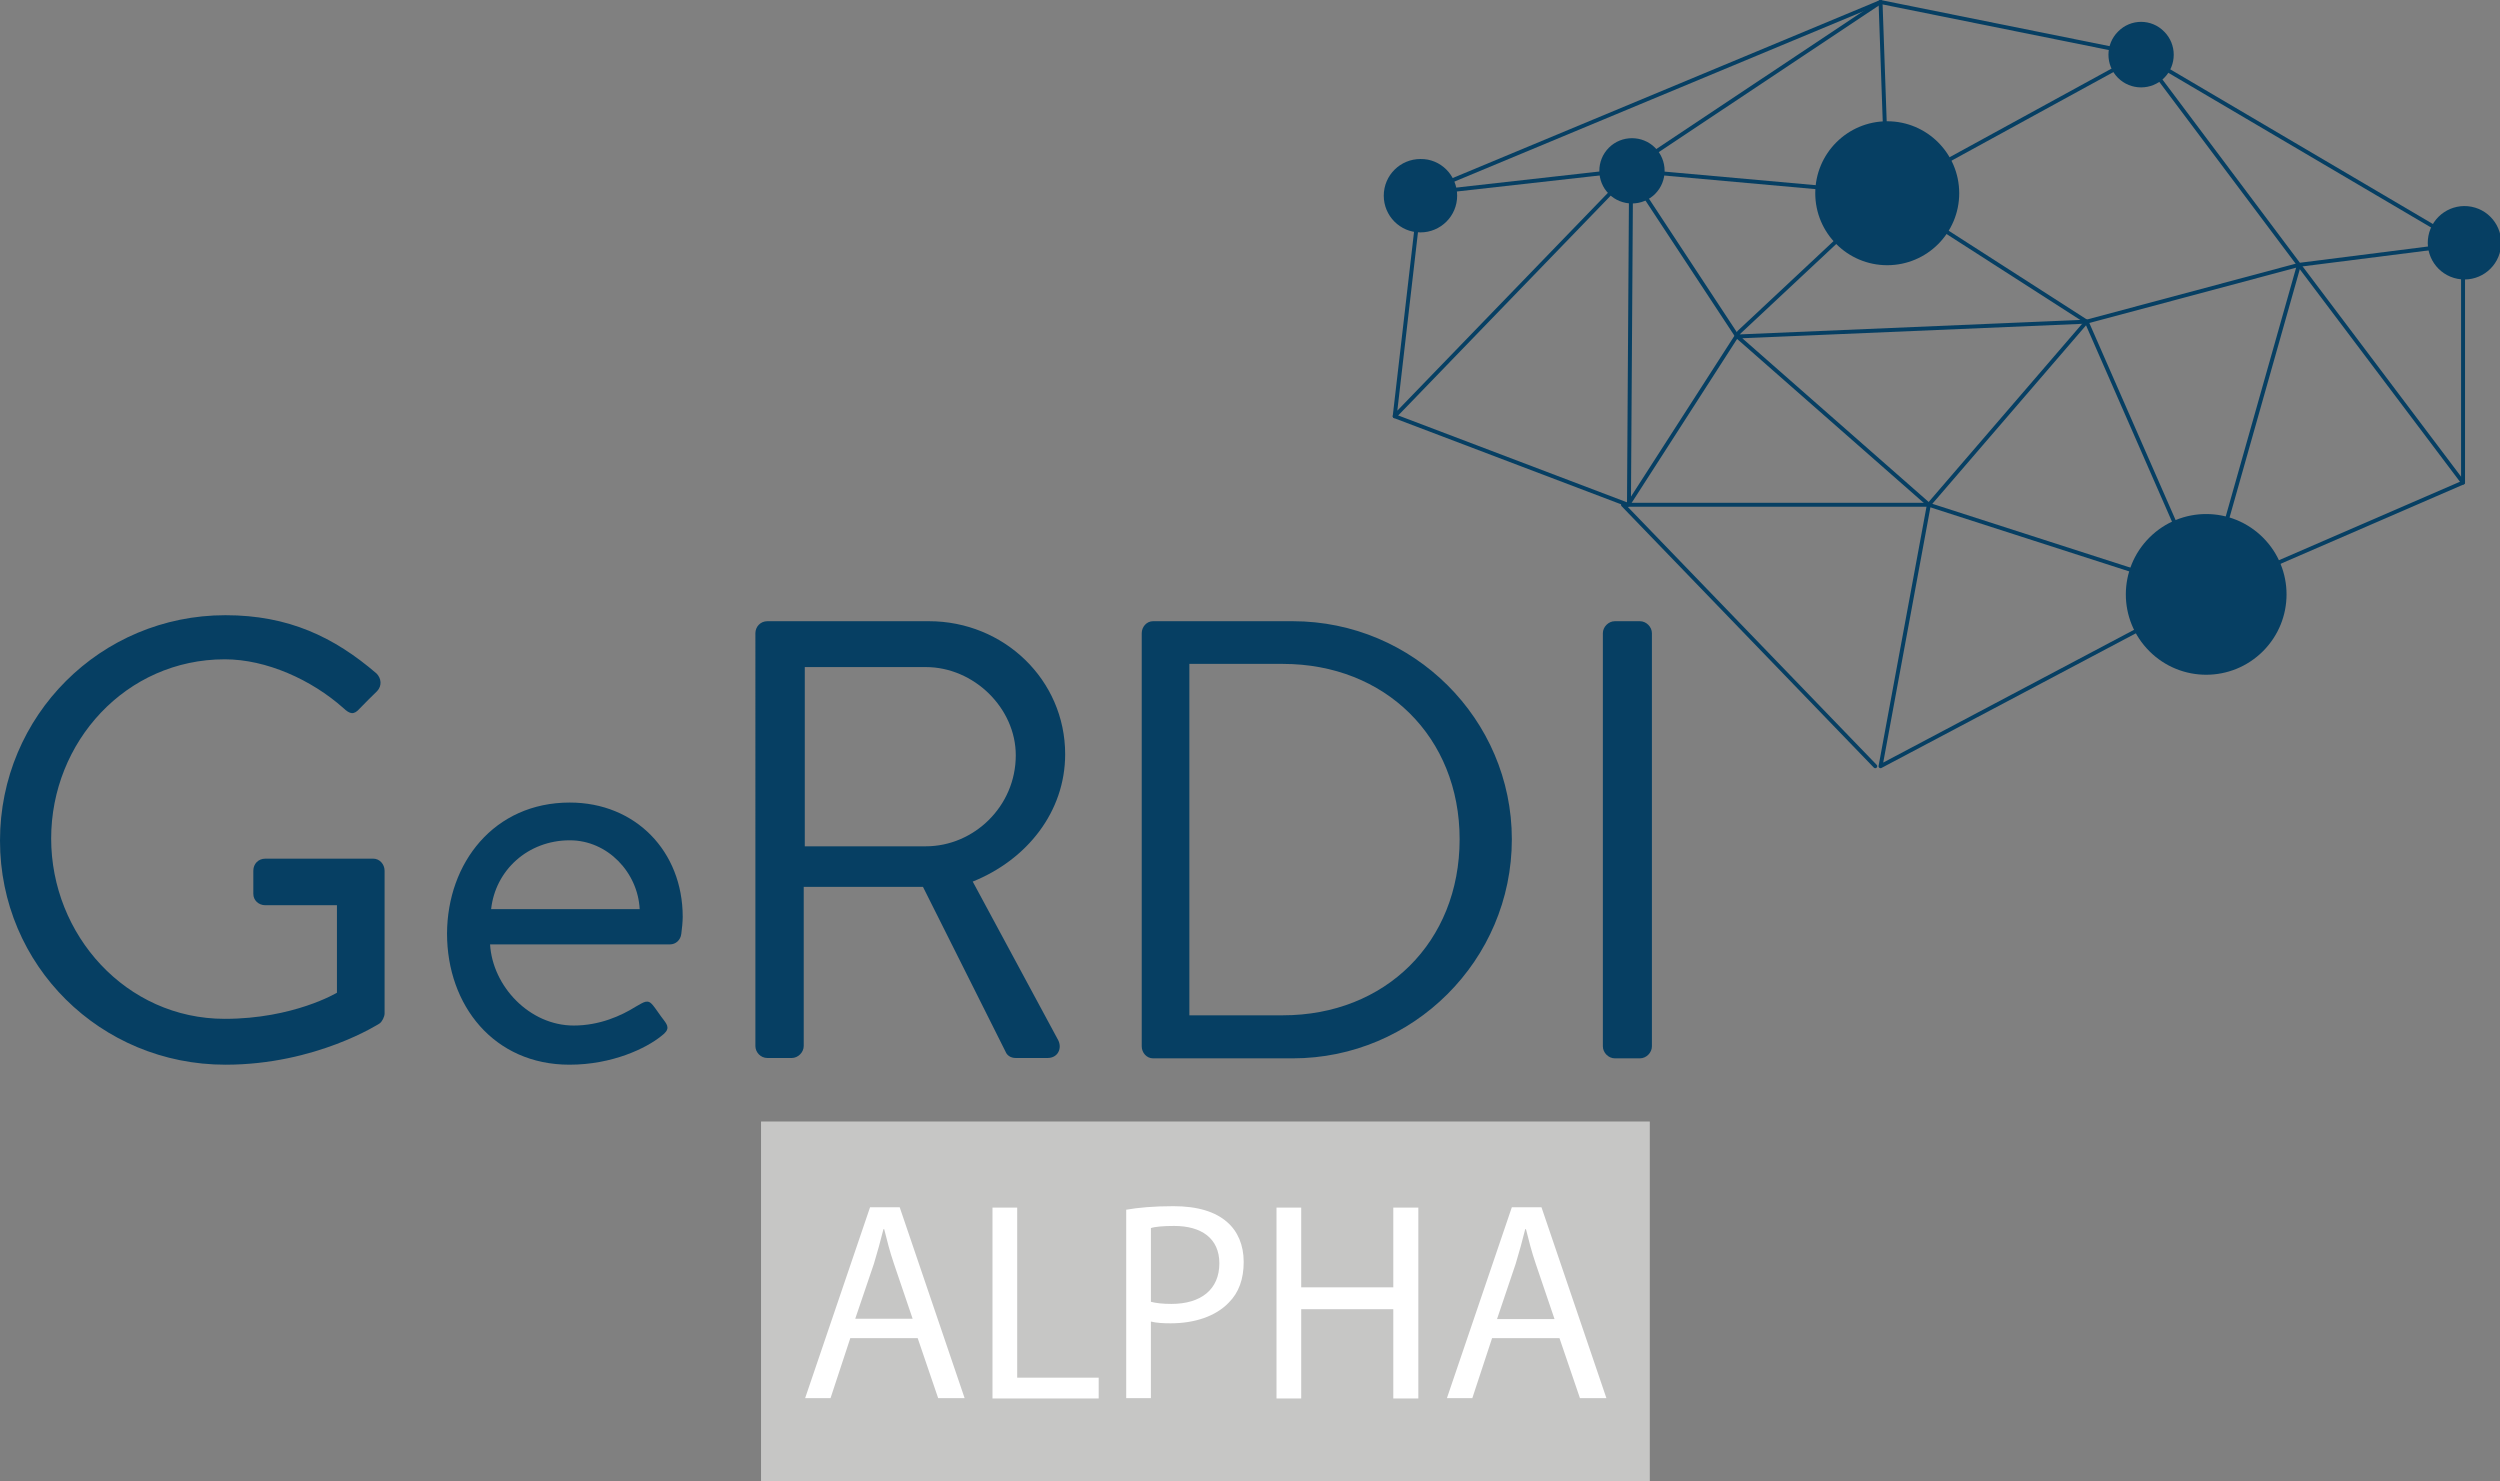 <?xml version="1.0" encoding="UTF-8" standalone="no"?>
<!-- Generator: Adobe Illustrator 22.1.0, SVG Export Plug-In . SVG Version: 6.00 Build 0)  -->

<svg
   xmlns:dc="http://purl.org/dc/elements/1.1/"
   xmlns:cc="http://creativecommons.org/ns#"
   xmlns:rdf="http://www.w3.org/1999/02/22-rdf-syntax-ns#"
   xmlns:svg="http://www.w3.org/2000/svg"
   xmlns="http://www.w3.org/2000/svg"
   xmlns:sodipodi="http://sodipodi.sourceforge.net/DTD/sodipodi-0.dtd"
   xmlns:inkscape="http://www.inkscape.org/namespaces/inkscape"
   version="1.1"
   id="Ebene_1"
   x="0px"
   y="0px"
   viewBox="0 0 708.575 419.869"
   xml:space="preserve"
   sodipodi:docname="logo-alpha-02.svg"
   width="708.575"
   height="419.869"
   inkscape:version="0.92.2 (5c3e80d, 2017-08-06)"><rect x="0" y="0" width="708.575" height="419.869" fill="#808080" stroke="none"/><defs
     id="defs67" /><sodipodi:namedview
     pagecolor="#ffffff"
     bordercolor="#666666"
     borderopacity="1"
     objecttolerance="10"
     gridtolerance="10"
     guidetolerance="10"
     inkscape:pageopacity="0"
     inkscape:pageshadow="2"
     inkscape:window-width="1920"
     inkscape:window-height="1139"
     id="namedview65"
     showgrid="false"
     inkscape:zoom="0.33932423"
     inkscape:cx="837.93685"
     inkscape:cy="245.25"
     inkscape:window-x="-9"
     inkscape:window-y="-9"
     inkscape:window-maximized="1"
     inkscape:current-layer="Ebene_1" /><style
     type="text/css"
     id="style2">
	.st0{fill:none;stroke:#063F63;stroke-width:1.121;stroke-linecap:round;stroke-linejoin:round;stroke-miterlimit:10;}
	.st1{fill:#063F63;}
	.st2{fill:#C6C6C5;}
	.st3{fill:#FFFFFF;}
</style><g
     id="g134"
     transform="translate(-163.7,-173.131)"><g
       id="g101"><g
         id="g24"><line
           class="st0"
           x1="696.7"
           y1="173.7"
           x2="698.6"
           y2="228"
           id="line4"
           style="fill:none;stroke:#063f63;stroke-width:1.121;stroke-linecap:round;stroke-linejoin:round;stroke-miterlimit:10" /><line
           class="st0"
           x1="696.7"
           y1="173.7"
           x2="566.3"
           y2="228"
           id="line6"
           style="fill:none;stroke:#063f63;stroke-width:1.121;stroke-linecap:round;stroke-linejoin:round;stroke-miterlimit:10" /><line
           class="st0"
           x1="861.8"
           y1="242.3"
           x2="770.6"
           y2="188.6"
           id="line8"
           style="fill:none;stroke:#063f63;stroke-width:1.121;stroke-linecap:round;stroke-linejoin:round;stroke-miterlimit:10" /><polyline
           class="st0"
           points="695.2,390.3 623.7,316.2 710.4,316.2  "
           id="polyline10"
           style="fill:none;stroke:#063f63;stroke-width:1.121;stroke-linecap:round;stroke-linejoin:round;stroke-miterlimit:10" /><line
           class="st0"
           x1="559"
           y1="291.1"
           x2="625.1"
           y2="316.2"
           id="line12"
           style="fill:none;stroke:#063f63;stroke-width:1.121;stroke-linecap:round;stroke-linejoin:round;stroke-miterlimit:10" /><polygon
           class="st0"
           points="566.3,228 559,291.1 626,221.8 625.4,315.8 656.6,267.3 698.6,228 755.1,264.3 788.9,341.5 861.8,309.9 861.8,242.3 815.3,248.2 770.6,188.6 696.7,173.7 625.1,221.4 "
           id="polygon14"
           style="fill:none;stroke:#063f63;stroke-width:1.121;stroke-linecap:round;stroke-linejoin:round;stroke-miterlimit:10" /><polyline
           class="st0"
           points="755.1,264.3 815.3,248.2 788.9,341.5 696.7,390.3 710.4,316.2 656.1,268.5 755.1,264.3  "
           id="polyline16"
           style="fill:none;stroke:#063f63;stroke-width:1.121;stroke-linecap:round;stroke-linejoin:round;stroke-miterlimit:10" /><line
           class="st0"
           x1="861.8"
           y1="309.9"
           x2="815.3"
           y2="248.2"
           id="line18"
           style="fill:none;stroke:#063f63;stroke-width:1.121;stroke-linecap:round;stroke-linejoin:round;stroke-miterlimit:10" /><polyline
           class="st0"
           points="656.1,268.5 625.1,221.4 698.6,228 770.6,188.6  "
           id="polyline20"
           style="fill:none;stroke:#063f63;stroke-width:1.121;stroke-linecap:round;stroke-linejoin:round;stroke-miterlimit:10" /><polyline
           class="st0"
           points="788.9,341.5 710.4,316.2 755.1,264.3  "
           id="polyline22"
           style="fill:none;stroke:#063f63;stroke-width:1.121;stroke-linecap:round;stroke-linejoin:round;stroke-miterlimit:10" /></g><g
         id="g38"><path
           class="st1"
           d="m 576.7,228.6 c 0,5.8 -4.7,10.4 -10.4,10.4 -5.8,0 -10.4,-4.7 -10.4,-10.4 0,-5.8 4.7,-10.4 10.4,-10.4 5.7,-0.1 10.4,4.6 10.4,10.4 z"
           id="path26"
           inkscape:connector-curvature="0"
           style="fill:#063f63" /><circle
           transform="matrix(0.191,-0.982,0.982,0.191,459.742,1042.065)"
           class="st1"
           cx="861.9"
           cy="242.2"
           id="ellipse28"
           r="10.4"
           style="fill:#063f63" /><circle
           class="st1"
           cx="698.6"
           cy="227.9"
           r="20.4"
           id="circle30"
           style="fill:#063f63" /><path
           class="st1"
           d="m 777.1,182.1 c 3.6,3.6 3.6,9.5 0,13.1 -3.6,3.6 -9.5,3.6 -13.1,0 -3.6,-3.6 -3.6,-9.5 0,-13.1 3.6,-3.7 9.5,-3.7 13.1,0 z"
           id="path32"
           inkscape:connector-curvature="0"
           style="fill:#063f63" /><path
           class="st1"
           d="m 632.8,215 c 3.6,3.6 3.6,9.5 0,13.1 -3.6,3.6 -9.5,3.6 -13.1,0 -3.6,-3.6 -3.6,-9.5 0,-13.1 3.6,-3.6 9.5,-3.6 13.1,0 z"
           id="path34"
           inkscape:connector-curvature="0"
           style="fill:#063f63" /><path
           class="st1"
           d="m 805.1,325.5 c 8.9,8.9 8.9,23.3 0,32.2 -8.9,8.9 -23.3,8.9 -32.2,0 -8.9,-8.9 -8.9,-23.3 0,-32.2 8.9,-8.9 23.3,-8.9 32.2,0 z"
           id="path36"
           inkscape:connector-curvature="0"
           style="fill:#063f63" /></g><path
         class="st1"
         d="m 227.6,347.5 c 17.9,0 30.8,6.2 42.8,16.5 1.4,1.4 1.6,3.5 0.2,5 -1.6,1.6 -3.5,3.4 -5,5 -1.6,1.8 -2.7,1.6 -4.6,-0.2 -9,-8 -21.8,-13.8 -33.6,-13.8 -28,0 -49.2,23.4 -49.2,50.8 0,27.3 21.2,51.1 49.2,51.1 19.5,0 31.8,-7.4 31.8,-7.4 v -24.8 h -20.3 c -1.9,0 -3.4,-1.4 -3.4,-3.2 v -6.6 c 0,-1.9 1.4,-3.4 3.4,-3.4 h 30.6 c 1.8,0 3.2,1.6 3.2,3.4 v 40.5 c 0,0.9 -0.7,2.3 -1.4,2.8 0,0 -18,11.7 -43.7,11.7 -35.4,0 -63.9,-28.1 -63.9,-63.5 0,-35.4 28.5,-63.9 63.9,-63.9 z"
         id="path40"
         inkscape:connector-curvature="0"
         style="fill:#063f63" /><path
         class="st1"
         d="m 325.2,400.6 c 18.6,0 32,13.8 32,32.4 0,1.2 -0.2,3.5 -0.4,4.8 -0.2,1.8 -1.6,3 -3.2,3 h -51 c 0.7,11.9 11.2,23 23.7,23 7.4,0 13.5,-2.8 17.5,-5.3 2.5,-1.4 3.5,-2.3 5,-0.4 1.1,1.4 1.9,2.7 3,4.1 1.2,1.6 1.9,2.7 -0.7,4.6 -4.2,3.4 -13.8,8.1 -26,8.1 -21.4,0 -34.7,-16.8 -34.7,-37.2 0.1,-20 13.3,-37.1 34.8,-37.1 z m 19.8,30.2 c -0.5,-10.3 -9,-19.5 -19.8,-19.5 -11.9,0 -21.1,8.5 -22.3,19.5 z"
         id="path42"
         inkscape:connector-curvature="0"
         style="fill:#063f63" /><path
         class="st1"
         d="m 377.8,352.6 c 0,-1.8 1.4,-3.4 3.4,-3.4 H 427 c 21.2,0 38.6,16.6 38.6,37.7 0,16.3 -10.8,29.9 -26.2,36.1 l 24.2,44.9 c 1.2,2.3 0,5.1 -3,5.1 h -9 c -1.6,0 -2.5,-0.9 -2.8,-1.6 l -23.5,-46.9 h -33.8 v 45.1 c 0,1.8 -1.6,3.4 -3.4,3.4 h -6.9 c -1.9,0 -3.4,-1.6 -3.4,-3.4 z m 48.3,60.4 c 13.6,0 25.5,-11.3 25.5,-25.8 0,-13.4 -11.9,-25 -25.5,-25 H 391.8 V 413 Z"
         id="path44"
         inkscape:connector-curvature="0"
         style="fill:#063f63" /><path
         class="st1"
         d="m 487.3,352.6 c 0,-1.8 1.4,-3.4 3.2,-3.4 h 39.6 c 34.2,0 62.1,27.8 62.1,61.8 0,34.3 -28,62.1 -62.1,62.1 h -39.6 c -1.8,0 -3.2,-1.6 -3.2,-3.4 z m 40,108.3 c 29,0 50.1,-20.7 50.1,-49.9 0,-29 -21.1,-49.7 -50.1,-49.7 h -26.5 v 99.6 z"
         id="path46"
         inkscape:connector-curvature="0"
         style="fill:#063f63" /><path
         class="st1"
         d="m 618,352.6 c 0,-1.8 1.6,-3.4 3.4,-3.4 h 7.1 c 1.8,0 3.4,1.6 3.4,3.4 v 117.1 c 0,1.8 -1.6,3.4 -3.4,3.4 h -7.1 c -1.8,0 -3.4,-1.6 -3.4,-3.4 z"
         id="path48"
         inkscape:connector-curvature="0"
         style="fill:#063f63" /><rect
         x="379.4"
         y="491"
         class="st2"
         width="251.9"
         height="102"
         id="rect50"
         style="fill:#c6c6c5" /><g
         id="g62"><path
           class="st3"
           d="m 404.7,552.4 -5.6,17 h -7.2 l 18.4,-54.1 h 8.4 l 18.4,54.1 h -7.5 l -5.8,-17 z m 17.7,-5.4 -5.3,-15.6 c -1.2,-3.5 -2,-6.7 -2.8,-9.9 h -0.2 c -0.8,3.2 -1.7,6.5 -2.7,9.8 l -5.3,15.6 h 16.3 z"
           id="path52"
           inkscape:connector-curvature="0"
           style="fill:#ffffff" /><path
           class="st3"
           d="m 445,515.4 h 7 v 48.2 h 23.1 v 5.9 H 445 Z"
           id="path54"
           inkscape:connector-curvature="0"
           style="fill:#ffffff" /><path
           class="st3"
           d="m 482.9,516 c 3.4,-0.6 7.8,-1 13.4,-1 6.9,0 11.9,1.6 15.2,4.5 3,2.6 4.7,6.5 4.7,11.3 0,4.9 -1.4,8.7 -4.2,11.5 -3.7,3.9 -9.7,5.9 -16.5,5.9 -2.1,0 -4,-0.1 -5.6,-0.5 v 21.7 h -7 z m 7,26.1 c 1.5,0.4 3.4,0.6 5.8,0.6 8.4,0 13.6,-4.1 13.6,-11.5 0,-7.1 -5.1,-10.6 -12.8,-10.6 -3,0 -5.4,0.2 -6.6,0.6 z"
           id="path56"
           inkscape:connector-curvature="0"
           style="fill:#ffffff" /><path
           class="st3"
           d="M 532.5,515.4 V 538 h 26.1 v -22.6 h 7.1 v 54.1 h -7.1 v -25.3 h -26.1 v 25.3 h -7 v -54.1 z"
           id="path58"
           inkscape:connector-curvature="0"
           style="fill:#ffffff" /><path
           class="st3"
           d="m 586.6,552.4 -5.6,17 h -7.2 l 18.4,-54.1 h 8.4 l 18.4,54.1 h -7.5 l -5.8,-17 z M 604.3,547 599,531.4 c -1.2,-3.5 -2,-6.7 -2.8,-9.9 H 596 c -0.8,3.2 -1.7,6.5 -2.7,9.8 L 588,547 Z"
           id="path60"
           inkscape:connector-curvature="0"
           style="fill:#ffffff" /></g></g></g></svg>